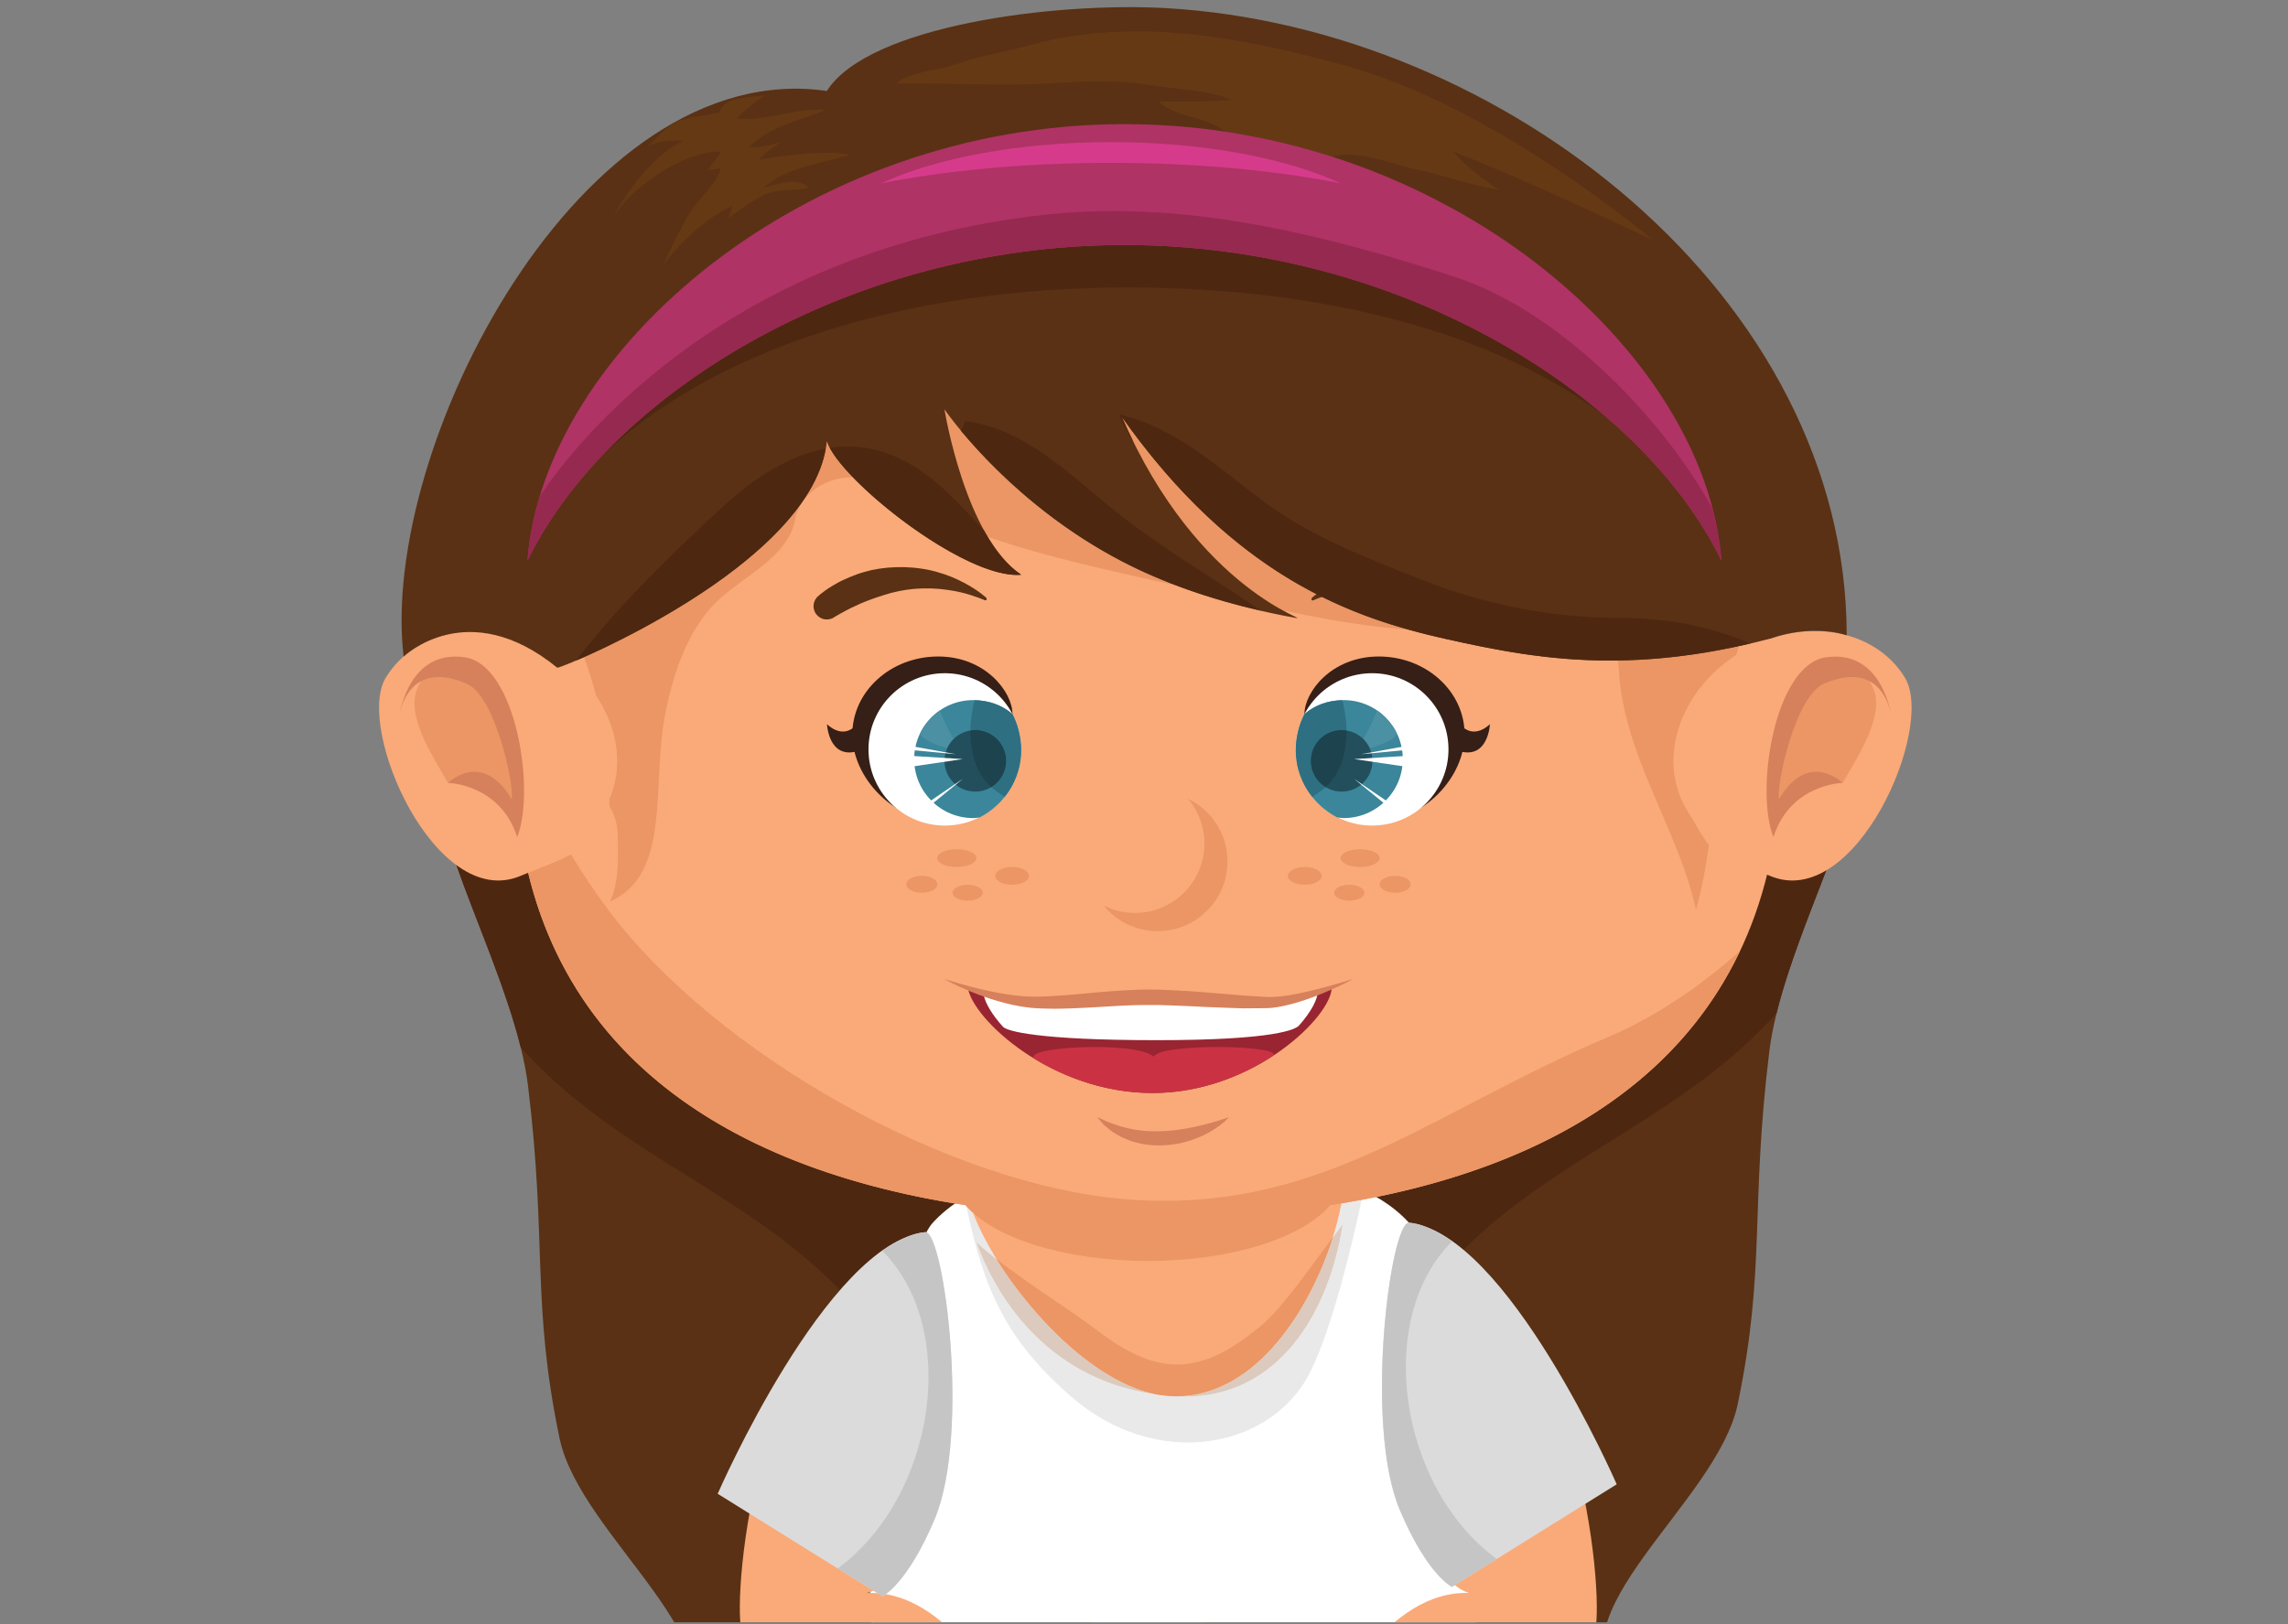 <?xml version="1.0" encoding="UTF-8"?>
<svg xmlns="http://www.w3.org/2000/svg" xmlns:xlink="http://www.w3.org/1999/xlink" width="419.25pt" height="297.75pt" viewBox="0 0 419.25 297.75" version="1.2">
<rect x="0" y="0" width="419.25" height="297.75" fill="#808080" stroke="none"/>
<defs>
<clipPath id="clip1">
  <path d="M 80 132 L 201 132 L 201 297.359 L 80 297.359 Z M 80 132 "/>
</clipPath>
<clipPath id="clip2">
  <path d="M 220 126 L 341 126 L 341 297.359 L 220 297.359 Z M 220 126 "/>
</clipPath>
<clipPath id="clip3">
  <path d="M 159 212 L 272 212 L 272 297.359 L 159 297.359 Z M 159 212 "/>
</clipPath>
<clipPath id="clip4">
  <path d="M 159 288 L 162 288 L 162 297.359 L 159 297.359 Z M 159 288 "/>
</clipPath>
<clipPath id="clip5">
  <path d="M 235 226 L 293 226 L 293 297.359 L 235 297.359 Z M 235 226 "/>
</clipPath>
<clipPath id="clip6">
  <path d="M 135 226 L 193 226 L 193 297.359 L 135 297.359 Z M 135 226 "/>
</clipPath>
</defs>
<g id="surface1">
<g clip-path="url(#clip1)" clip-rule="nonzero">
<path style=" stroke:none;fill-rule:nonzero;fill:rgb(35.289%,19.22%,7.84%);fill-opacity:1;" d="M 184.449 180.465 C 184.449 203.809 216.707 328.652 189.445 328.652 C 175.238 328.652 148.125 343.961 123.895 316.121 C 137.324 302.238 106.328 281.84 102.535 263.637 C 97.344 238.727 100.289 227.891 96.746 198.965 C 94.5 180.66 79.793 155.449 80.695 144.723 C 82.648 121.457 107.84 138.195 135.098 138.195 C 162.348 138.195 184.449 157.121 184.449 180.465 "/>
</g>
<path style=" stroke:none;fill-rule:nonzero;fill:rgb(84.709%,74.509%,74.12%);fill-opacity:1;" d="M 95.414 191.973 C 95.41 191.973 95.41 191.969 95.406 191.969 C 92.668 180.926 87.09 168.527 83.633 158.566 C 83.633 158.566 83.633 158.566 83.637 158.566 C 87.098 168.535 92.676 180.93 95.414 191.973 "/>
<path style=" stroke:none;fill-rule:nonzero;fill:rgb(30.589%,15.289%,6.67%);fill-opacity:1;" d="M 168.438 255.836 C 163.941 247.73 157.988 240.07 150.297 232.973 C 136.805 220.539 119.43 212.949 105.223 201.309 C 101.668 198.398 98.387 195.277 95.414 191.973 C 92.676 180.93 87.098 168.535 83.637 158.566 C 86.043 160.332 88.637 161.383 91.305 161.391 C 92.641 161.391 93.992 161.125 95.355 160.555 C 95.855 160.348 96.324 160.148 96.773 159.965 C 105.402 195.551 135.633 214.129 174.992 220.598 C 173.508 221.625 172.141 222.793 170.941 224.109 C 166.582 228.914 169.578 239.363 168.438 255.836 "/>
<g clip-path="url(#clip2)" clip-rule="nonzero">
<path style=" stroke:none;fill-rule:nonzero;fill:rgb(35.289%,19.22%,7.84%);fill-opacity:1;" d="M 236.512 174.184 C 236.512 197.531 204.254 322.375 231.504 322.375 C 245.719 322.375 272.828 337.68 297.055 309.836 C 283.629 295.957 314.621 275.559 318.418 257.359 C 323.609 232.445 320.664 221.609 324.211 192.688 C 326.449 174.379 341.16 149.168 340.262 138.438 C 338.301 115.176 313.113 131.914 285.859 131.914 C 258.605 131.914 236.512 150.844 236.512 174.184 "/>
</g>
<path style=" stroke:none;fill-rule:nonzero;fill:rgb(84.709%,74.509%,74.12%);fill-opacity:1;" d="M 325.539 185.691 C 327.645 177.199 331.434 167.902 334.645 159.531 C 334.645 159.531 334.648 159.531 334.648 159.527 C 331.441 167.898 327.648 177.191 325.543 185.688 C 325.543 185.691 325.539 185.691 325.539 185.691 "/>
<path style=" stroke:none;fill-rule:nonzero;fill:rgb(30.589%,15.289%,6.67%);fill-opacity:1;" d="M 258.73 239.906 C 259.668 232.355 260.289 226.457 258.16 224.109 C 256.469 222.25 254.438 220.691 252.203 219.395 C 255.305 218.758 258.344 218.043 261.312 217.242 C 261.332 217.238 261.355 217.227 261.371 217.223 C 261.375 217.223 261.375 217.223 261.383 217.223 C 292.824 208.719 316.273 190.785 323.801 160.316 C 323.988 160.395 324.184 160.473 324.375 160.555 C 325.738 161.125 327.09 161.391 328.426 161.391 C 330.566 161.391 332.66 160.707 334.645 159.531 C 331.434 167.902 327.645 177.199 325.539 185.691 C 322.57 188.996 319.293 192.117 315.734 195.027 C 301.523 206.668 284.145 214.254 270.652 226.695 C 266.086 230.91 262.133 235.32 258.73 239.906 "/>
<g clip-path="url(#clip3)" clip-rule="nonzero">
<path style=" stroke:none;fill-rule:nonzero;fill:rgb(100%,100%,100%);fill-opacity:1;" d="M 163.695 328.414 L 163.582 328.543 L 267.047 328.543 C 274.062 323.684 269.621 303.73 270.582 291.391 C 245.18 272.441 264.723 231.348 258.16 224.109 C 246.551 211.312 218.902 213.047 218.902 213.047 L 210.195 213.047 C 210.195 213.047 182.547 211.312 170.941 224.109 C 164.914 230.75 172.945 248.18 164.676 277.402 C 160.414 292.461 158.809 286.648 159.176 289.422 C 160.992 303.031 156.527 325.809 163.695 328.414 "/>
</g>
<path style=" stroke:none;fill-rule:nonzero;fill:rgb(91.37%,91.37%,91.37%);fill-opacity:1;" d="M 217.688 264.395 C 210.57 264.395 202.938 261.785 196.281 255.988 C 184.461 245.711 180.289 236.5 177.066 221.062 C 177.43 221.477 177.836 221.895 178.281 222.289 C 179.254 224.887 180.727 227.789 182.574 230.77 C 181.238 229.719 179.988 228.68 178.891 227.66 C 182.93 238.809 192.754 253.082 212.121 255.625 C 213.207 255.828 214.285 255.934 215.348 255.934 C 215.957 255.973 216.559 255.988 217.148 255.988 C 234.23 255.988 243.516 240.766 246.035 224.406 C 245.465 225.133 244.867 225.926 244.25 226.758 C 244.945 224.539 245.469 222.441 245.805 220.574 C 247.047 220.371 248.277 220.156 249.504 219.926 C 247.688 228.48 244.176 243.082 240.199 251.25 C 236.168 259.523 227.406 264.395 217.688 264.395 "/>
<path style=" stroke:none;fill-rule:nonzero;fill:rgb(32.549%,17.65%,7.059%);fill-opacity:1;" d="M 159.176 289.422 C 159.176 289.414 159.176 289.402 159.172 289.395 C 159.176 289.402 159.176 289.414 159.176 289.422 "/>
<g clip-path="url(#clip4)" clip-rule="nonzero">
<path style=" stroke:none;fill-rule:nonzero;fill:rgb(91.37%,91.37%,91.37%);fill-opacity:1;" d="M 159.512 314.262 C 159.441 306.34 160.258 296.695 159.176 289.422 C 159.176 289.414 159.176 289.402 159.172 289.395 C 159.152 289.219 159.207 289.051 159.219 288.875 C 159.898 293.551 160.434 304.184 161.996 313.508 C 161.227 313.609 160.391 313.867 159.512 314.262 "/>
</g>
<path style=" stroke:none;fill-rule:nonzero;fill:rgb(97.649%,66.669%,47.06%);fill-opacity:1;" d="M 245.809 166.734 C 259.098 150.469 167.793 149.488 177.754 166.734 C 187.711 183.984 185.738 202.719 177.754 213.273 C 172.242 220.566 195.871 255.93 215.348 255.934 C 237.941 255.945 248.723 218.863 245.809 213.273 C 239.863 201.883 232.52 183.012 245.809 166.734 "/>
<path style=" stroke:none;fill-rule:nonzero;fill:rgb(86.269%,79.219%,74.509%);fill-opacity:1;" d="M 217.148 255.988 C 216.559 255.988 215.957 255.973 215.348 255.934 C 215.352 255.934 215.355 255.934 215.355 255.934 C 230.441 255.934 240.254 239.406 244.25 226.758 C 244.867 225.926 245.465 225.133 246.035 224.406 C 243.516 240.766 234.23 255.988 217.148 255.988 M 212.121 255.625 C 192.754 253.082 182.93 238.809 178.891 227.66 C 179.988 228.68 181.238 229.719 182.574 230.77 C 189.316 241.641 201.078 253.574 212.121 255.625 "/>
<path style=" stroke:none;fill-rule:nonzero;fill:rgb(92.159%,58.82%,39.22%);fill-opacity:1;" d="M 215.355 255.934 C 215.355 255.934 215.352 255.934 215.348 255.934 C 214.246 255.871 213.168 255.766 212.121 255.625 C 201.078 253.574 189.316 241.641 182.574 230.77 C 188.535 235.438 196.297 240.219 201.062 243.871 C 206.52 248.043 211.152 250.109 215.703 250.109 C 220.605 250.109 225.414 247.719 231.062 243.004 C 234.969 239.742 240.074 232.348 244.25 226.758 C 240.254 239.406 230.441 255.934 215.355 255.934 "/>
<g clip-path="url(#clip5)" clip-rule="nonzero">
<path style=" stroke:none;fill-rule:nonzero;fill:rgb(97.649%,66.669%,47.06%);fill-opacity:1;" d="M 258.633 226.031 C 286.672 234.164 293.344 284.305 292.535 296.977 C 291.562 312.273 245.023 330.934 245.023 330.934 C 245.023 330.934 230.848 323.129 238.016 317.27 C 245.188 311.41 254.047 291.34 269.359 291.988 C 269.359 291.988 265.48 291.77 259.613 281.684 C 253.75 271.59 258.633 226.031 258.633 226.031 "/>
</g>
<g clip-path="url(#clip6)" clip-rule="nonzero">
<path style=" stroke:none;fill-rule:nonzero;fill:rgb(97.649%,66.669%,47.06%);fill-opacity:1;" d="M 169.523 226.031 C 141.488 234.164 134.82 284.305 135.625 296.977 C 136.602 312.273 183.133 330.934 183.133 330.934 C 183.133 330.934 197.316 323.129 190.145 317.27 C 182.977 311.41 174.121 291.34 158.797 291.988 C 158.797 291.988 162.68 291.77 168.543 281.684 C 174.41 271.59 169.523 226.031 169.523 226.031 "/>
</g>
<path style=" stroke:none;fill-rule:nonzero;fill:rgb(97.649%,66.669%,47.06%);fill-opacity:1;" d="M 326.375 137.918 C 326.375 75.797 274.418 25.441 210.328 25.441 C 146.242 25.441 94.289 75.797 94.289 137.918 C 94.289 188.777 129.125 213.586 176.934 220.906 C 181.965 226.863 194.992 231.117 210.328 231.117 C 225.66 231.117 238.691 226.863 243.723 220.906 C 291.527 213.586 326.375 188.777 326.375 137.918 "/>
<path style=" stroke:none;fill-rule:nonzero;fill:rgb(92.159%,58.82%,39.22%);fill-opacity:1;" d="M 310.777 166.77 C 307.379 151.387 297.383 138.586 296.594 122.199 C 296.574 121.82 296.531 121.449 296.473 121.07 C 303.141 120.977 310.438 120.219 318.621 118.438 C 318.449 118.984 318.293 119.535 318.133 120.082 C 307.688 126.879 303.629 139.363 309.094 148.383 C 311.125 151.738 312.133 153.602 313.152 154.855 C 312.59 158.859 311.855 162.84 310.777 166.77 M 111.809 165.238 C 112.152 164.422 112.461 163.574 112.672 162.652 C 113.41 159.434 113.223 156.262 113.195 153.012 C 113.176 151.09 112.598 149.293 111.66 147.734 C 111.668 147.289 111.668 146.84 111.668 146.395 C 114.238 140.48 113.18 133.461 109.25 127.578 C 108.633 125.199 107.891 122.82 107.012 120.449 C 119.137 115.078 149.68 99.199 151.512 80.895 C 152.035 82.559 153.789 84.906 156.301 87.5 C 156.199 87.492 156.102 87.492 156.004 87.492 C 151.395 87.492 146.598 90.473 145.723 95.137 C 144.457 101.973 136.691 105.355 131.836 109.793 C 126.145 114.984 123.477 123.117 121.984 130.398 C 119.234 143.82 123.223 160.086 111.809 165.238 M 258.164 115.426 C 257.512 115.375 256.852 115.32 256.172 115.262 C 249.039 114.613 242 113.363 235.012 111.859 C 229.668 108.914 217.496 100.75 207.773 81.164 C 207.809 81.219 207.848 81.277 207.883 81.332 C 207.094 79.754 206.312 78.133 205.555 76.398 C 217.555 93.355 229.734 103.02 241.207 108.895 C 240.652 109.328 240.363 109.605 240.363 109.605 L 240.355 109.609 L 240.305 109.914 C 240.352 110.008 240.445 110.062 240.543 110.062 C 240.578 110.062 240.621 110.055 240.656 110.035 C 240.656 110.035 241.082 109.828 241.871 109.543 C 241.98 109.5 242.105 109.457 242.23 109.414 C 247.742 112.141 253.09 114.016 258.164 115.426 M 215.555 107.32 C 204.121 104.715 192.191 102.285 180.996 98.391 C 180.801 98.066 180.613 97.742 180.426 97.414 C 180.414 97.395 180.398 97.383 180.387 97.367 C 175.133 87.906 173.066 75.035 173.066 75.035 C 173.066 75.035 176.375 79.906 182.703 86.121 C 188.141 91.457 195.82 97.785 205.555 102.867 C 208.703 104.508 212.047 105.992 215.555 107.32 "/>
<path style=" stroke:none;fill-rule:nonzero;fill:rgb(29.41%,13.73%,6.27%);fill-opacity:1;" d="M 252.203 219.395 C 255.309 218.758 258.344 218.043 261.312 217.242 C 258.344 218.043 255.305 218.758 252.203 219.395 M 261.371 217.223 C 261.375 217.223 261.375 217.223 261.383 217.223 C 261.375 217.223 261.375 217.223 261.371 217.223 "/>
<path style=" stroke:none;fill-rule:nonzero;fill:rgb(94.51%,87.059%,81.569%);fill-opacity:1;" d="M 249.504 219.926 C 250.406 219.754 251.309 219.574 252.203 219.395 C 251.309 219.574 250.406 219.754 249.504 219.926 "/>
<path style=" stroke:none;fill-rule:nonzero;fill:rgb(86.269%,79.219%,74.509%);fill-opacity:1;" d="M 245.805 220.574 C 247.047 220.371 248.277 220.152 249.504 219.926 C 248.277 220.156 247.047 220.371 245.805 220.574 "/>
<path style=" stroke:none;fill-rule:nonzero;fill:rgb(92.159%,58.82%,39.22%);fill-opacity:1;" d="M 243.793 220.898 C 244.465 220.793 245.137 220.684 245.805 220.574 C 245.137 220.684 244.465 220.793 243.793 220.898 "/>
<path style=" stroke:none;fill-rule:nonzero;fill:rgb(92.159%,58.82%,39.22%);fill-opacity:1;" d="M 210.328 231.117 C 194.992 231.117 181.965 226.863 176.934 220.906 C 136.629 214.734 105.539 196.129 96.773 159.965 C 100.938 158.254 103.121 157.48 104.602 156.582 C 106.656 160.008 108.914 163.352 111.352 166.629 C 131.152 193.199 174.07 217.34 206.559 219.832 C 208.895 220.012 211.16 220.102 213.371 220.102 C 244.594 220.102 264.188 202.988 294.355 190.23 C 303.43 186.387 311.465 180.836 318.828 174.32 C 308.348 196.41 287.66 210.117 261.383 217.223 C 261.375 217.223 261.375 217.223 261.371 217.223 C 261.355 217.227 261.332 217.238 261.312 217.242 C 258.344 218.043 255.309 218.758 252.203 219.395 C 251.309 219.574 250.406 219.754 249.504 219.926 C 248.277 220.152 247.047 220.371 245.805 220.574 C 245.137 220.684 244.465 220.793 243.793 220.898 C 243.77 220.898 243.746 220.902 243.723 220.906 C 238.691 226.863 225.66 231.117 210.328 231.117 "/>
<path style=" stroke:none;fill-rule:nonzero;fill:rgb(97.649%,66.669%,47.06%);fill-opacity:1;" d="M 349.062 124.23 C 354.66 133.473 339.945 167.074 324.375 160.555 C 312.484 155.578 314.695 157.617 309.094 148.383 C 303.492 139.133 307.902 126.246 318.941 119.582 C 329.977 112.91 343.461 114.996 349.062 124.23 "/>
<path style=" stroke:none;fill-rule:nonzero;fill:rgb(92.159%,58.82%,39.22%);fill-opacity:1;" d="M 326.367 148.141 C 321.438 144.629 326.629 128.93 331.617 124.887 C 333.703 123.191 335.848 122.387 337.754 122.387 C 340.41 122.387 342.598 123.949 343.488 126.855 C 345.012 131.832 340.176 139.074 337.633 143.5 C 336.746 143.27 335.805 143.125 334.84 143.125 C 331.98 143.125 328.891 144.367 326.367 148.141 "/>
<path style=" stroke:none;fill-rule:nonzero;fill:rgb(84.309%,50.2%,36.079%);fill-opacity:1;" d="M 324.957 153.418 C 321.555 144.832 325.188 121.812 334.586 120.477 C 345.391 118.934 346.711 132.066 346.711 132.066 C 346.711 132.066 345.766 120.352 334.207 125.316 C 328.934 127.586 325.418 144.02 325.992 146.469 C 331.395 137.352 337.633 143.5 337.633 143.5 C 337.633 143.5 328.125 143.648 324.957 153.418 "/>
<path style=" stroke:none;fill-rule:nonzero;fill:rgb(97.649%,66.669%,47.06%);fill-opacity:1;" d="M 70.676 124.23 C 65.074 133.473 79.789 167.074 95.355 160.555 C 107.254 155.578 105.035 157.617 110.641 148.383 C 116.242 139.133 111.828 126.246 100.793 119.582 C 89.758 112.91 76.27 114.996 70.676 124.23 "/>
<path style=" stroke:none;fill-rule:nonzero;fill:rgb(92.159%,58.82%,39.22%);fill-opacity:1;" d="M 93.367 148.141 C 90.84 144.367 87.75 143.125 84.895 143.125 C 83.926 143.125 82.98 143.27 82.098 143.5 C 79.559 139.074 74.723 131.832 76.242 126.855 C 77.133 123.949 79.32 122.387 81.98 122.387 C 83.887 122.387 86.035 123.191 88.117 124.887 C 93.102 128.93 98.297 144.629 93.367 148.141 "/>
<path style=" stroke:none;fill-rule:nonzero;fill:rgb(84.309%,50.2%,36.079%);fill-opacity:1;" d="M 94.773 153.418 C 98.176 144.832 94.543 121.812 85.148 120.477 C 74.336 118.934 73.023 132.066 73.023 132.066 C 73.023 132.066 73.965 120.352 85.527 125.316 C 90.797 127.586 94.312 144.02 93.738 146.469 C 88.336 137.352 82.098 143.5 82.098 143.5 C 82.098 143.5 91.605 143.648 94.773 153.418 "/>
<path style=" stroke:none;fill-rule:nonzero;fill:rgb(92.159%,58.82%,39.22%);fill-opacity:1;" d="M 212.129 170.668 C 208.137 170.668 204.574 168.84 202.227 165.973 C 203.949 166.844 205.895 167.34 207.957 167.34 C 214.992 167.34 220.703 161.641 220.703 154.609 C 220.703 151.488 219.578 148.633 217.707 146.418 C 221.973 148.488 224.922 152.844 224.922 157.895 C 224.922 164.949 219.195 170.668 212.129 170.668 "/>
<path style=" stroke:none;fill-rule:nonzero;fill:rgb(20.779%,12.16%,9.019%);fill-opacity:1;" d="M 268.371 134.617 C 268.371 142.504 260.879 150.484 252.195 150.484 C 243.512 150.484 239.023 138.785 239.023 130.898 C 239.023 126.852 243.961 120.332 252.652 120.332 C 261.332 120.332 268.371 126.727 268.371 134.617 "/>
<path style=" stroke:none;fill-rule:nonzero;fill:rgb(100%,100%,100%);fill-opacity:1;" d="M 265.418 137.355 C 265.418 145.07 259.152 151.32 251.43 151.32 C 243.703 151.32 237.438 145.07 237.438 137.355 C 237.438 129.645 243.703 123.395 251.43 123.395 C 259.152 123.395 265.418 129.645 265.418 137.355 "/>
<path style=" stroke:none;fill-rule:nonzero;fill:rgb(23.14%,52.55%,60.39%);fill-opacity:1;" d="M 246.211 128.324 C 243.461 128.324 240.934 129.211 239.023 130.898 C 238.02 132.824 237.438 135.156 237.438 137.484 C 237.438 142.871 240.535 147.504 245.02 149.832 C 245.418 149.875 245.809 149.949 246.211 149.949 C 252.195 149.949 257.047 145.109 257.047 139.133 C 257.047 133.164 252.195 128.324 246.211 128.324 "/>
<path style=" stroke:none;fill-rule:nonzero;fill:rgb(29.41%,56.47%,63.919%);fill-opacity:1;" d="M 250.98 137.129 C 250.688 136.492 250.281 135.922 249.793 135.438 C 250.789 133.781 251.645 132.031 252.324 130.215 C 253.82 131.242 255.039 132.629 255.863 134.254 C 256.305 135.125 253.59 136.438 250.98 137.129 "/>
<path style=" stroke:none;fill-rule:nonzero;fill:rgb(20.779%,12.16%,9.019%);fill-opacity:1;" d="M 267.516 137.711 C 272.73 139.133 273.012 132.734 273.012 132.734 C 273.012 132.734 270.449 135.41 268.008 133.238 C 266.109 131.551 266.051 136.898 267.516 137.711 "/>
<path style=" stroke:none;fill-rule:nonzero;fill:rgb(13.73%,30.98%,36.079%);fill-opacity:1;" d="M 251.484 139.461 C 251.484 142.574 248.961 145.098 245.84 145.098 C 242.727 145.098 240.199 142.574 240.199 139.461 C 240.199 136.355 242.727 133.824 245.84 133.824 C 248.961 133.824 251.484 136.355 251.484 139.461 "/>
<path style=" stroke:none;fill-rule:nonzero;fill:rgb(77.649%,81.96%,83.919%);fill-opacity:1;" d="M 239.023 130.898 C 239.047 130.879 239.07 130.855 239.094 130.836 C 239.07 130.855 239.047 130.879 239.023 130.898 M 239.102 130.832 C 239.105 130.828 239.109 130.824 239.113 130.82 C 239.109 130.824 239.105 130.828 239.102 130.832 "/>
<path style=" stroke:none;fill-rule:nonzero;fill:rgb(18.039%,43.529%,50.589%);fill-opacity:1;" d="M 240.48 146.086 C 238.613 143.754 237.469 140.82 237.438 137.598 C 237.438 137.594 237.438 137.594 237.438 137.59 C 237.438 137.582 237.438 137.57 237.438 137.562 C 237.438 137.559 237.438 137.559 237.438 137.555 C 237.438 137.543 237.438 137.535 237.438 137.527 C 237.438 137.527 237.438 137.52 237.438 137.516 C 237.438 137.508 237.438 137.492 237.438 137.484 C 237.438 135.156 238.02 132.824 239.023 130.898 C 239.047 130.879 239.07 130.855 239.094 130.836 C 239.094 130.836 239.098 130.832 239.102 130.832 C 239.105 130.828 239.109 130.824 239.113 130.82 C 240.953 129.234 243.363 128.395 245.973 128.348 C 246.43 130.109 246.703 132.008 246.727 133.895 C 246.438 133.852 246.141 133.824 245.84 133.824 C 242.727 133.824 240.199 136.355 240.199 139.461 C 240.199 141.504 241.289 143.297 242.918 144.281 C 242.504 144.66 242.047 145.008 241.551 145.32 C 241.168 145.559 240.812 145.816 240.48 146.086 "/>
<path style=" stroke:none;fill-rule:nonzero;fill:rgb(10.979%,26.27%,30.589%);fill-opacity:1;" d="M 242.918 144.281 C 241.289 143.297 240.199 141.504 240.199 139.461 C 240.199 136.355 242.727 133.824 245.84 133.824 C 246.141 133.824 246.438 133.852 246.727 133.895 C 246.773 137.844 245.711 141.746 242.918 144.281 "/>
<path style=" stroke:none;fill-rule:nonzero;fill:rgb(100%,100%,100%);fill-opacity:1;" d="M 259.379 140.793 L 248.137 139.133 L 259.461 138.434 Z M 259.379 140.793 "/>
<path style=" stroke:none;fill-rule:nonzero;fill:rgb(100%,100%,100%);fill-opacity:1;" d="M 260.727 137.176 L 249.406 138.246 L 258.645 136.555 Z M 260.727 137.176 "/>
<path style=" stroke:none;fill-rule:nonzero;fill:rgb(100%,100%,100%);fill-opacity:1;" d="M 256.934 149.949 L 248.137 142.766 L 255.898 148.051 Z M 256.934 149.949 "/>
<path style=" stroke:none;fill-rule:nonzero;fill:rgb(92.159%,58.82%,39.22%);fill-opacity:1;" d="M 239.086 162.168 C 237.383 162.168 235.992 161.441 235.992 160.539 C 235.992 159.648 237.383 158.914 239.086 158.914 C 240.801 158.914 242.184 159.648 242.184 160.539 C 242.184 161.441 240.801 162.168 239.086 162.168 "/>
<path style=" stroke:none;fill-rule:nonzero;fill:rgb(92.159%,58.82%,39.22%);fill-opacity:1;" d="M 247.242 165.094 C 245.707 165.094 244.469 164.441 244.469 163.633 C 244.469 162.824 245.707 162.168 247.242 162.168 C 248.773 162.168 250.012 162.824 250.012 163.633 C 250.012 164.441 248.773 165.094 247.242 165.094 "/>
<path style=" stroke:none;fill-rule:nonzero;fill:rgb(92.159%,58.82%,39.22%);fill-opacity:1;" d="M 249.223 158.914 C 247.246 158.914 245.645 158.184 245.645 157.285 C 245.645 156.387 247.246 155.66 249.223 155.66 C 251.203 155.66 252.809 156.387 252.809 157.285 C 252.809 158.184 251.203 158.914 249.223 158.914 "/>
<path style=" stroke:none;fill-rule:nonzero;fill:rgb(92.159%,58.82%,39.22%);fill-opacity:1;" d="M 255.648 163.633 C 254.078 163.633 252.809 162.941 252.809 162.086 C 252.809 161.23 254.078 160.539 255.648 160.539 C 257.211 160.539 258.48 161.23 258.48 162.086 C 258.48 162.941 257.211 163.633 255.648 163.633 "/>
<path style=" stroke:none;fill-rule:nonzero;fill:rgb(20.779%,12.16%,9.019%);fill-opacity:1;" d="M 156.18 134.617 C 156.18 142.504 163.668 150.484 172.352 150.484 C 181.035 150.484 185.527 138.785 185.527 130.898 C 185.527 126.852 180.586 120.332 171.906 120.332 C 163.215 120.332 156.18 126.727 156.18 134.617 "/>
<path style=" stroke:none;fill-rule:nonzero;fill:rgb(100%,100%,100%);fill-opacity:1;" d="M 159.141 137.355 C 159.141 145.07 165.398 151.32 173.129 151.32 C 180.848 151.32 187.113 145.07 187.113 137.355 C 187.113 129.645 180.848 123.395 173.129 123.395 C 165.398 123.395 159.141 129.645 159.141 137.355 "/>
<path style=" stroke:none;fill-rule:nonzero;fill:rgb(23.14%,52.55%,60.39%);fill-opacity:1;" d="M 178.336 128.324 C 181.086 128.324 183.617 129.211 185.527 130.898 C 186.531 132.824 187.113 135.156 187.113 137.484 C 187.113 142.871 184.016 147.504 179.531 149.832 C 179.133 149.875 178.746 149.949 178.336 149.949 C 172.355 149.949 167.512 145.109 167.512 139.133 C 167.512 133.164 172.355 128.324 178.336 128.324 "/>
<path style=" stroke:none;fill-rule:nonzero;fill:rgb(29.41%,56.47%,63.919%);fill-opacity:1;" d="M 173.57 137.129 C 170.965 136.438 168.25 135.125 168.688 134.254 C 169.508 132.629 170.727 131.242 172.227 130.215 C 172.906 132.031 173.758 133.781 174.758 135.441 C 174.266 135.922 173.863 136.492 173.57 137.129 "/>
<path style=" stroke:none;fill-rule:nonzero;fill:rgb(20.779%,12.16%,9.019%);fill-opacity:1;" d="M 157.035 137.711 C 151.816 139.133 151.535 132.734 151.535 132.734 C 151.535 132.734 154.102 135.41 156.547 133.238 C 158.441 131.551 158.504 136.898 157.035 137.711 "/>
<path style=" stroke:none;fill-rule:nonzero;fill:rgb(13.73%,30.98%,36.079%);fill-opacity:1;" d="M 173.066 139.461 C 173.066 142.574 175.594 145.098 178.707 145.098 C 181.82 145.098 184.352 142.574 184.352 139.461 C 184.352 136.355 181.82 133.824 178.707 133.824 C 175.594 133.824 173.066 136.355 173.066 139.461 "/>
<path style=" stroke:none;fill-rule:nonzero;fill:rgb(76.079%,54.9%,39.999%);fill-opacity:1;" d="M 187.109 137.598 C 187.109 137.594 187.109 137.594 187.109 137.594 C 187.109 137.594 187.109 137.594 187.109 137.598 M 187.113 137.562 C 187.113 137.559 187.113 137.559 187.113 137.555 C 187.113 137.559 187.113 137.559 187.113 137.562 M 187.113 137.527 C 187.113 137.527 187.113 137.52 187.113 137.516 C 187.113 137.52 187.113 137.527 187.113 137.527 "/>
<path style=" stroke:none;fill-rule:nonzero;fill:rgb(77.649%,81.96%,83.919%);fill-opacity:1;" d="M 185.527 130.898 C 185.512 130.883 185.496 130.871 185.484 130.855 C 185.496 130.871 185.512 130.883 185.527 130.898 M 185.477 130.855 C 185.473 130.852 185.465 130.848 185.461 130.836 C 185.465 130.848 185.473 130.852 185.477 130.855 M 185.445 130.828 C 185.445 130.824 185.441 130.824 185.438 130.82 C 185.441 130.824 185.445 130.824 185.445 130.828 "/>
<path style=" stroke:none;fill-rule:nonzero;fill:rgb(18.039%,43.529%,50.589%);fill-opacity:1;" d="M 184.07 146.086 C 183.734 145.816 183.379 145.559 182.996 145.32 C 182.5 145.008 182.047 144.66 181.633 144.281 C 183.262 143.293 184.352 141.504 184.352 139.461 C 184.352 136.355 181.82 133.824 178.707 133.824 C 178.406 133.824 178.109 133.852 177.824 133.895 C 177.848 132.008 178.117 130.109 178.582 128.348 C 181.195 128.395 183.594 129.234 185.438 130.82 C 185.441 130.824 185.445 130.824 185.445 130.828 C 185.449 130.832 185.453 130.836 185.461 130.836 C 185.465 130.848 185.473 130.852 185.477 130.855 C 185.477 130.855 185.484 130.855 185.484 130.855 C 185.496 130.871 185.512 130.883 185.527 130.898 C 186.531 132.824 187.113 135.156 187.113 137.484 C 187.113 137.492 187.113 137.508 187.113 137.516 C 187.113 137.52 187.113 137.527 187.113 137.527 C 187.113 137.535 187.113 137.543 187.113 137.555 C 187.113 137.559 187.113 137.559 187.113 137.562 C 187.109 137.57 187.109 137.586 187.109 137.594 C 187.109 137.594 187.109 137.594 187.109 137.598 C 187.086 140.816 185.941 143.75 184.07 146.086 "/>
<path style=" stroke:none;fill-rule:nonzero;fill:rgb(10.979%,26.27%,30.589%);fill-opacity:1;" d="M 181.633 144.281 C 178.836 141.746 177.777 137.844 177.824 133.895 C 178.109 133.852 178.406 133.824 178.707 133.824 C 181.82 133.824 184.352 136.355 184.352 139.461 C 184.352 141.504 183.262 143.293 181.633 144.281 "/>
<path style=" stroke:none;fill-rule:nonzero;fill:rgb(100%,100%,100%);fill-opacity:1;" d="M 165.168 140.793 L 176.414 139.133 L 165.09 138.434 Z M 165.168 140.793 "/>
<path style=" stroke:none;fill-rule:nonzero;fill:rgb(100%,100%,100%);fill-opacity:1;" d="M 163.832 137.176 L 175.145 138.246 L 165.902 136.555 Z M 163.832 137.176 "/>
<path style=" stroke:none;fill-rule:nonzero;fill:rgb(100%,100%,100%);fill-opacity:1;" d="M 167.617 149.949 L 176.414 142.766 L 168.656 148.051 Z M 167.617 149.949 "/>
<path style=" stroke:none;fill-rule:nonzero;fill:rgb(92.159%,58.82%,39.22%);fill-opacity:1;" d="M 185.453 162.168 C 183.75 162.168 182.363 161.441 182.363 160.539 C 182.363 159.648 183.75 158.914 185.453 158.914 C 187.168 158.914 188.555 159.648 188.555 160.539 C 188.555 161.441 187.168 162.168 185.453 162.168 "/>
<path style=" stroke:none;fill-rule:nonzero;fill:rgb(92.159%,58.82%,39.22%);fill-opacity:1;" d="M 177.312 165.094 C 175.777 165.094 174.543 164.441 174.543 163.633 C 174.543 162.824 175.777 162.168 177.312 162.168 C 178.844 162.168 180.078 162.824 180.078 163.633 C 180.078 164.441 178.844 165.094 177.312 165.094 "/>
<path style=" stroke:none;fill-rule:nonzero;fill:rgb(92.159%,58.82%,39.22%);fill-opacity:1;" d="M 175.324 158.914 C 173.352 158.914 171.746 158.184 171.746 157.285 C 171.746 156.387 173.352 155.66 175.324 155.66 C 177.305 155.66 178.91 156.387 178.91 157.285 C 178.91 158.184 177.305 158.914 175.324 158.914 "/>
<path style=" stroke:none;fill-rule:nonzero;fill:rgb(92.159%,58.82%,39.22%);fill-opacity:1;" d="M 168.91 163.633 C 167.336 163.633 166.066 162.941 166.066 162.086 C 166.066 161.23 167.336 160.539 168.91 160.539 C 170.473 160.539 171.746 161.23 171.746 162.086 C 171.746 162.941 170.473 163.633 168.91 163.633 "/>
<path style=" stroke:none;fill-rule:nonzero;fill:rgb(35.289%,19.22%,7.84%);fill-opacity:1;" d="M 240.363 109.605 C 240.363 109.605 241.812 108.211 244.5 106.812 C 245.168 106.461 245.906 106.102 246.715 105.77 C 247.523 105.43 248.398 105.129 249.328 104.871 C 250.254 104.594 251.234 104.371 252.25 104.234 C 253.262 104.07 254.305 104 255.355 103.949 L 256.934 103.961 C 257.441 103.988 257.941 104.016 258.441 104.043 C 258.945 104.09 259.496 104.156 260.016 104.234 C 260.52 104.328 261.012 104.422 261.5 104.508 C 262.457 104.754 263.387 104.992 264.23 105.312 C 265.078 105.629 265.867 105.961 266.59 106.293 C 267.305 106.617 267.938 106.988 268.492 107.309 C 269.055 107.637 269.523 107.949 269.902 108.23 C 270.285 108.504 270.59 108.734 270.793 108.91 C 271.02 109.102 271.145 109.211 271.145 109.211 C 272.199 110.047 272.363 111.582 271.523 112.633 C 270.68 113.684 269.148 113.855 268.09 113.012 C 268.098 113.023 268.059 113 267.887 112.898 C 267.719 112.801 267.473 112.656 267.152 112.473 C 266.82 112.293 266.418 112.07 265.957 111.824 C 265.484 111.57 264.938 111.324 264.344 111.039 C 263.754 110.75 263.098 110.469 262.398 110.195 C 261.688 109.938 260.949 109.637 260.164 109.391 C 259.77 109.266 259.375 109.137 258.969 109.012 C 258.574 108.895 258.172 108.777 257.77 108.664 C 257.328 108.559 256.879 108.453 256.434 108.352 L 255.129 108.117 C 254.254 108 253.363 107.891 252.477 107.871 C 252.176 107.852 251.875 107.855 251.574 107.855 C 251.438 107.859 251.297 107.859 251.156 107.855 C 250.719 107.844 250.281 107.859 249.859 107.891 C 249 107.922 248.172 108.039 247.383 108.141 C 246.59 108.246 245.84 108.395 245.16 108.551 C 243.777 108.863 242.66 109.266 241.871 109.543 C 241.082 109.828 240.656 110.035 240.656 110.035 C 240.523 110.098 240.367 110.043 240.305 109.914 L 240.355 109.609 L 240.363 109.605 "/>
<path style=" stroke:none;fill-rule:nonzero;fill:rgb(35.289%,19.22%,7.84%);fill-opacity:1;" d="M 180.473 110.035 C 180.473 110.035 180.047 109.828 179.258 109.543 C 178.469 109.266 177.352 108.863 175.973 108.551 C 175.285 108.395 174.543 108.246 173.746 108.141 C 172.953 108.039 172.133 107.922 171.273 107.891 C 170.848 107.859 170.414 107.844 169.969 107.855 C 169.535 107.859 169.098 107.84 168.656 107.871 C 167.77 107.891 166.879 108 166 108.117 L 164.699 108.352 C 164.25 108.453 163.801 108.559 163.359 108.66 C 162.957 108.777 162.555 108.895 162.16 109.012 C 161.758 109.137 161.359 109.266 160.969 109.391 C 160.184 109.637 159.445 109.938 158.734 110.195 C 158.031 110.469 157.375 110.75 156.785 111.039 C 156.195 111.324 155.645 111.57 155.176 111.824 C 154.711 112.07 154.312 112.293 153.977 112.473 C 153.664 112.656 153.414 112.801 153.246 112.898 C 153.078 113 153.031 113.023 153.039 113.012 C 151.988 113.855 150.449 113.684 149.605 112.633 C 148.762 111.582 148.934 110.047 149.984 109.211 C 149.984 109.211 150.109 109.102 150.336 108.91 C 150.539 108.734 150.844 108.504 151.223 108.23 C 151.605 107.949 152.074 107.637 152.641 107.316 C 153.191 106.988 153.824 106.617 154.543 106.293 C 155.258 105.961 156.051 105.633 156.895 105.312 C 157.746 104.992 158.672 104.754 159.629 104.508 C 160.117 104.422 160.613 104.328 161.117 104.234 C 161.629 104.156 162.188 104.09 162.691 104.043 C 163.188 104.016 163.688 103.988 164.195 103.961 L 165.773 103.949 C 166.828 104 167.871 104.07 168.883 104.234 C 169.891 104.375 170.875 104.594 171.805 104.871 C 172.73 105.129 173.609 105.43 174.418 105.77 C 175.219 106.102 175.965 106.461 176.633 106.812 C 179.32 108.211 180.766 109.605 180.766 109.605 L 180.77 109.609 L 180.777 109.98 L 180.473 110.035 "/>
<path style=" stroke:none;fill-rule:nonzero;fill:rgb(35.289%,19.22%,7.84%);fill-opacity:1;" d="M 338.387 116.449 C 338.336 54.379 275.422 4.957 213.57 1.484 C 193.34 0.352 159.141 4.656 151.512 16.672 C 106.426 10.16 69.457 82.191 73.957 120.348 C 73.957 120.348 85.656 108.969 102.113 122.387 C 102.488 122.691 149.23 103.668 151.512 80.895 C 153.66 87.762 176.832 106.273 187.113 105.344 C 176.832 98.465 173.066 75.035 173.066 75.035 C 173.066 75.035 184.508 91.891 205.555 102.867 C 214.715 107.641 225.527 111.094 237.348 113.246 C 240.898 113.887 219.605 108.758 205.555 76.398 C 226.359 105.797 247.699 113.262 264.965 117.121 C 280.664 120.633 298.203 123.949 324.383 117.051 C 332.508 114.219 338.387 116.449 338.387 116.449 "/>
<path style=" stroke:none;fill-rule:nonzero;fill:rgb(82.75%,50.2%,35.689%);fill-opacity:1;" d="M 186.332 105.379 C 182.555 105.379 177.328 103.129 172.066 99.934 C 177.328 103.129 182.555 105.379 186.332 105.379 C 186.602 105.379 186.859 105.371 187.113 105.344 C 186.859 105.371 186.602 105.379 186.332 105.379 M 187.113 105.344 C 184.727 103.746 182.695 101.262 180.973 98.387 C 180.98 98.387 180.984 98.391 180.996 98.391 C 182.707 101.262 184.73 103.746 187.113 105.344 "/>
<path style=" stroke:none;fill-rule:nonzero;fill:rgb(78.429%,44.71%,30.199%);fill-opacity:1;" d="M 180.996 98.391 C 180.984 98.391 180.98 98.387 180.973 98.387 C 180.773 98.055 180.578 97.715 180.387 97.367 C 180.398 97.383 180.414 97.395 180.426 97.414 C 180.613 97.742 180.801 98.066 180.996 98.391 "/>
<path style=" stroke:none;fill-rule:nonzero;fill:rgb(30.589%,15.289%,6.67%);fill-opacity:1;" d="M 186.332 105.379 C 182.555 105.379 177.328 103.129 172.066 99.934 C 163.34 94.629 154.52 86.707 152.059 82.09 C 153.148 81.93 154.246 81.844 155.34 81.844 C 161.219 81.844 167.125 84.254 173.047 89.742 C 175.641 92.148 178.035 94.734 180.387 97.367 C 180.578 97.715 180.773 98.055 180.973 98.387 C 182.695 101.262 184.727 103.746 187.113 105.344 C 186.859 105.371 186.602 105.379 186.332 105.379 "/>
<path style=" stroke:none;fill-rule:nonzero;fill:rgb(30.589%,15.289%,6.67%);fill-opacity:1;" d="M 105.555 121.078 C 113.355 110.91 123.219 101.387 132.27 93.039 C 138.531 87.262 144.887 83.41 151.301 82.23 C 148.02 100.762 116.191 116.551 105.555 121.078 "/>
<path style=" stroke:none;fill-rule:nonzero;fill:rgb(78.429%,44.71%,30.199%);fill-opacity:1;" d="M 205.555 102.867 C 195.82 97.785 188.141 91.457 182.703 86.121 C 188.152 91.461 195.828 97.793 205.555 102.867 "/>
<path style=" stroke:none;fill-rule:nonzero;fill:rgb(30.589%,15.289%,6.67%);fill-opacity:1;" d="M 231.062 111.934 C 221.688 109.789 213.066 106.781 205.555 102.867 C 195.828 97.793 188.152 91.461 182.703 86.121 C 179.879 83.344 177.656 80.84 176.059 78.91 C 176.406 78.426 176.68 77.863 176.789 77.188 C 188.488 78.59 196.926 87.992 206.035 95.004 C 214.008 101.129 222.773 106.254 231.062 111.934 "/>
<path style=" stroke:none;fill-rule:nonzero;fill:rgb(78.429%,44.71%,30.199%);fill-opacity:1;" d="M 207.883 81.332 C 207.848 81.277 207.809 81.219 207.773 81.164 C 207.02 79.648 206.281 78.059 205.555 76.398 C 206.312 78.133 207.094 79.754 207.883 81.332 "/>
<path style=" stroke:none;fill-rule:nonzero;fill:rgb(30.589%,15.289%,6.67%);fill-opacity:1;" d="M 294.996 121.066 C 283.535 121.066 273.945 119.129 264.965 117.121 C 255.484 115.004 244.785 111.773 233.613 104.453 C 232.992 104.027 232.375 103.609 231.758 103.188 C 223.156 97.219 214.309 88.766 205.555 76.398 C 206.281 78.059 207.02 79.648 207.773 81.164 C 206.699 79.516 205.766 77.805 205.121 75.969 C 215.145 78.285 222.93 85.387 231.117 91.602 C 239.914 98.262 250.434 102.285 260.633 106.301 C 272.32 110.898 284.359 113.238 296.883 113.262 C 305.523 113.273 313.5 114.832 320.707 117.949 C 311.062 120.211 302.613 121.066 294.996 121.066 "/>
<path style=" stroke:none;fill-rule:nonzero;fill:rgb(39.999%,22.35%,8.24%);fill-opacity:1;" d="M 302.859 44.008 C 302.859 44.008 279.996 33.027 266.297 27.789 C 268.504 30.461 271.84 32.918 274.617 34.793 C 269.859 34.012 264.73 32.176 259.887 31.148 C 256.078 30.344 251.141 28.32 246.938 28.32 C 245.992 28.32 245.09 28.43 244.246 28.668 C 244.336 28.727 244.438 28.797 244.539 28.859 C 238.117 26.777 231.395 25.168 224.465 24.129 C 221.207 21.27 215.273 21.605 212.371 18.602 C 213.598 18.633 214.844 18.648 216.102 18.648 C 219.227 18.648 222.434 18.547 225.672 18.348 C 221.859 16.5 215.711 16.406 211.332 15.668 C 208.02 15.109 204.742 14.898 201.438 14.898 C 199.008 14.898 196.562 15.016 194.082 15.184 C 190.699 15.414 187.312 15.488 183.922 15.488 C 181.098 15.488 178.266 15.438 175.434 15.387 C 172.602 15.336 169.762 15.289 166.922 15.289 C 166.027 15.289 165.133 15.297 164.238 15.305 C 166.793 13.016 171.969 12.984 175.172 11.797 C 179.625 10.148 183.961 9.602 188.508 8.336 C 195.07 6.504 201.68 5.75 208.289 5.75 C 220.863 5.75 233.461 8.496 245.801 11.828 C 273.758 19.246 302.859 44.008 302.859 44.008 "/>
<path style=" stroke:none;fill-rule:nonzero;fill:rgb(39.999%,22.35%,8.24%);fill-opacity:1;" d="M 121.652 48.402 C 122.906 45.336 124.566 42.262 126.203 39.285 C 127.621 36.707 131.625 33.617 132.059 30.77 C 131.371 31.047 130.367 30.957 129.652 31.305 C 130.391 30.125 131.371 28.961 132.215 27.797 C 132.035 27.789 131.855 27.781 131.664 27.781 C 125.164 27.781 114.984 34.637 112.051 40.418 C 114.441 35.586 120.086 27.91 125.238 25.855 C 124.805 25.773 124.312 25.734 123.781 25.734 C 122.012 25.734 119.895 26.164 118.738 26.797 C 120.531 25.242 121.836 23.293 124.293 22.246 C 126.508 21.301 129.059 21.363 131.113 20.715 L 131.828 20.57 C 132.949 17.438 137.668 17.977 140.305 17.426 C 138.316 18.629 136.586 20.211 134.945 21.68 C 135.523 21.754 136.113 21.785 136.707 21.785 C 138.855 21.785 141.082 21.363 143.324 20.934 C 145.559 20.508 147.805 20.082 149.977 20.082 C 150.457 20.082 150.93 20.098 151.402 20.145 C 146.508 22.055 141.07 23.129 137.219 27.008 C 137.418 27.023 137.625 27.031 137.828 27.031 C 139.523 27.031 141.41 26.52 143.055 26.059 C 141.648 27.008 140.242 27.953 139.094 29.211 C 142.504 28.754 147.301 28.004 151.445 28.004 C 152.984 28.004 154.434 28.109 155.691 28.371 C 150.512 29.945 144.293 30.586 139.879 34.398 C 141.473 34.047 143.414 33.324 145.211 33.324 C 146.309 33.324 147.359 33.594 148.227 34.387 C 145.5 35.145 142.977 34.457 140.281 35.617 C 137.844 36.664 135.414 38.625 133.324 40.055 C 133.887 39.301 133.887 38.551 134.234 37.758 C 129.66 39.633 124.598 44.508 121.652 48.402 M 111.891 40.734 C 111.941 40.633 111.992 40.527 112.051 40.418 C 111.992 40.527 111.941 40.633 111.891 40.734 "/>
<path style=" stroke:none;fill-rule:nonzero;fill:rgb(30.589%,15.289%,6.67%);fill-opacity:1;" d="M 97.777 100.586 C 97.777 100.582 97.777 100.574 97.777 100.57 C 97.797 100.539 97.816 100.496 97.836 100.465 C 97.816 100.508 97.797 100.543 97.777 100.586 M 313.508 99.148 C 313.477 99.082 313.441 99.008 313.406 98.945 C 313.441 99 313.473 99.055 313.504 99.113 C 313.508 99.129 313.508 99.137 313.508 99.148 M 109.652 84.227 C 129.984 62.359 165.551 44.906 206.039 44.906 C 241.547 44.906 273.266 58.324 294.246 76.371 C 274.004 61.051 242.863 52.688 206.559 52.688 C 165.355 52.688 129.641 64.371 109.652 84.227 "/>
<path style=" stroke:none;fill-rule:nonzero;fill:rgb(68.629%,20%,39.609%);fill-opacity:1;" d="M 206.039 44.906 C 257.539 44.906 301.082 73.137 315.434 102.777 C 312.594 64.43 264.711 22.75 206.039 22.75 C 147.383 22.75 99.492 64.43 96.652 102.777 C 111.004 73.137 154.547 44.906 206.039 44.906 "/>
<path style=" stroke:none;fill-rule:nonzero;fill:rgb(30.589%,15.289%,6.67%);fill-opacity:1;" d="M 315.434 102.777 C 315.422 102.594 315.406 102.41 315.387 102.227 C 315.406 102.41 315.422 102.594 315.434 102.777 M 96.652 102.777 C 96.652 102.766 96.656 102.742 96.656 102.727 C 96.656 102.746 96.652 102.766 96.652 102.777 M 96.656 102.723 C 96.656 102.707 96.656 102.691 96.66 102.672 C 96.656 102.691 96.656 102.707 96.656 102.723 M 96.66 102.664 C 96.66 102.648 96.66 102.637 96.668 102.629 C 96.66 102.637 96.66 102.648 96.66 102.664 M 96.668 102.605 C 96.668 102.598 96.668 102.59 96.668 102.586 C 96.668 102.594 96.668 102.594 96.668 102.605 "/>
<path style=" stroke:none;fill-rule:nonzero;fill:rgb(58.82%,16.08%,31.369%);fill-opacity:1;" d="M 315.434 102.777 C 314.844 101.559 314.195 100.332 313.504 99.113 C 313.473 99.055 313.441 99 313.406 98.945 C 297.301 70.746 255.316 44.906 206.039 44.906 C 155.891 44.906 113.281 71.684 97.836 100.465 C 97.816 100.496 97.797 100.539 97.777 100.57 C 97.387 101.309 97.008 102.043 96.652 102.777 C 96.652 102.766 96.656 102.746 96.656 102.727 C 96.656 102.723 96.656 102.723 96.656 102.723 C 96.656 102.707 96.656 102.691 96.66 102.672 C 96.66 102.668 96.66 102.668 96.66 102.664 C 96.66 102.648 96.66 102.637 96.668 102.629 C 96.668 102.617 96.668 102.613 96.668 102.605 C 96.668 102.594 96.668 102.594 96.668 102.586 C 96.965 98.75 97.742 94.879 98.906 91.02 C 105.918 80.254 134.176 45.598 191.578 39.348 C 195.719 38.895 199.855 38.684 203.98 38.684 C 225.395 38.684 246.559 44.285 266.422 50.691 C 284.898 56.648 303.934 75.414 313.801 93.234 C 314.578 96.234 315.133 99.238 315.387 102.227 C 315.406 102.41 315.422 102.594 315.434 102.777 "/>
<path style=" stroke:none;fill-rule:nonzero;fill:rgb(83.919%,23.14%,54.509%);fill-opacity:1;" d="M 245.676 33.609 C 233.777 31.246 219.258 29.852 203.566 29.852 C 187.871 29.852 173.344 31.246 161.453 33.609 C 171.398 28.996 186.562 26.051 203.566 26.051 C 220.559 26.051 235.727 28.996 245.676 33.609 "/>
<path style=" stroke:none;fill-rule:nonzero;fill:rgb(59.61%,14.51%,19.22%);fill-opacity:1;" d="M 177.371 181.125 C 178.258 186.754 192.594 200.328 211.188 200.34 C 229.656 200.359 244.023 186.32 244.023 180.977 C 233.566 185.449 227.48 182.781 211.188 182.781 C 194.891 182.781 189.234 185.449 177.371 181.125 "/>
<path style=" stroke:none;fill-rule:nonzero;fill:rgb(79.219%,19.609%,26.669%);fill-opacity:1;" d="M 189.793 194.219 C 195.555 197.676 202.957 200.336 211.188 200.34 C 219.691 200.344 227.328 197.375 233.094 193.641 C 236.297 191.566 212.492 191.094 211.402 193.695 C 208.141 190.66 185.984 191.93 189.793 194.219 "/>
<path style=" stroke:none;fill-rule:nonzero;fill:rgb(100%,100%,100%);fill-opacity:1;" d="M 211.941 190.656 C 233.891 190.656 237.438 188.633 238.027 187.973 C 240.242 185.477 241.48 183.168 241.48 181.598 C 231.023 186.078 227.48 182.781 211.188 182.781 C 194.891 182.781 192.113 186.613 180.246 182.285 C 180.492 183.809 181.738 185.93 183.789 188.203 C 184.477 188.965 189.996 190.656 211.941 190.656 "/>
<path style=" stroke:none;fill-rule:nonzero;fill:rgb(84.309%,50.2%,36.079%);fill-opacity:1;" d="M 172.984 179.43 C 172.984 179.43 174.121 179.812 176.129 180.375 C 178.129 180.941 181.012 181.699 184.488 182.258 C 186.227 182.52 188.117 182.707 190.078 182.688 C 191.02 182.684 192.129 182.598 193.188 182.551 C 194.246 182.477 195.324 182.398 196.426 182.324 C 198.641 182.148 200.922 181.883 203.281 181.711 C 205.633 181.531 208.055 181.387 210.488 181.367 C 212.941 181.355 215.324 181.555 217.664 181.656 C 220.016 181.797 222.352 182.043 224.562 182.199 C 225.676 182.293 226.766 182.387 227.836 182.473 C 228.895 182.539 229.934 182.605 230.949 182.668 C 231.438 182.688 231.992 182.746 232.406 182.746 C 232.91 182.746 233.402 182.734 233.824 182.699 C 234.703 182.656 235.633 182.52 236.484 182.379 C 239.941 181.762 242.816 180.941 244.82 180.371 C 246.824 179.793 247.969 179.43 247.969 179.43 C 247.969 179.43 246.926 180.016 245.023 180.906 C 243.113 181.781 240.367 183.008 236.84 183.984 C 235.941 184.219 235.043 184.449 234 184.605 C 233.469 184.703 232.984 184.73 232.488 184.773 C 231.91 184.809 231.453 184.785 230.914 184.801 C 229.879 184.805 228.816 184.812 227.727 184.824 C 226.641 184.785 225.539 184.746 224.414 184.707 C 222.164 184.617 219.887 184.543 217.547 184.402 C 215.191 184.336 212.809 184.172 210.496 184.211 C 208.156 184.195 205.805 184.305 203.473 184.453 C 201.148 184.613 198.824 184.719 196.57 184.82 C 195.441 184.852 194.309 184.898 193.227 184.895 C 192.129 184.859 191.137 184.883 190.031 184.809 C 187.887 184.699 185.93 184.305 184.164 183.855 C 180.625 182.941 177.848 181.777 175.93 180.906 C 174.02 180.031 172.984 179.43 172.984 179.43 "/>
<path style=" stroke:none;fill-rule:nonzero;fill:rgb(84.309%,50.2%,36.079%);fill-opacity:1;" d="M 201.062 204.77 C 201.062 204.77 201.457 204.922 202.109 205.227 C 202.434 205.367 202.828 205.594 203.281 205.742 C 203.742 205.895 204.219 206.102 204.766 206.281 C 205.34 206.422 205.922 206.641 206.562 206.777 C 207.207 206.906 207.863 207.07 208.574 207.137 C 208.93 207.172 209.277 207.254 209.641 207.273 C 210.008 207.297 210.371 207.312 210.742 207.34 C 211.48 207.363 212.238 207.375 212.988 207.336 C 213.746 207.309 214.504 207.25 215.246 207.156 C 215.996 207.086 216.723 206.945 217.445 206.84 C 218.145 206.688 218.848 206.586 219.492 206.418 C 220.148 206.277 220.758 206.102 221.34 205.961 C 221.91 205.797 222.434 205.648 222.906 205.516 C 223.359 205.355 223.773 205.238 224.117 205.133 C 224.781 204.891 225.188 204.77 225.188 204.77 C 225.188 204.77 224.91 205.078 224.379 205.582 C 223.828 206.055 223.012 206.715 221.926 207.34 C 220.848 207.98 219.504 208.59 218 209.078 C 217.242 209.289 216.453 209.535 215.625 209.656 C 214.805 209.816 213.953 209.891 213.102 209.938 C 212.246 209.965 211.387 209.949 210.547 209.852 C 209.707 209.758 208.883 209.629 208.105 209.387 C 207.316 209.223 206.605 208.879 205.926 208.609 C 205.242 208.34 204.66 207.93 204.109 207.621 C 203.57 207.285 203.125 206.875 202.723 206.559 C 202.301 206.254 202.051 205.898 201.797 205.641 C 201.324 205.102 201.062 204.77 201.062 204.77 "/>
<path style=" stroke:none;fill-rule:nonzero;fill:rgb(86.269%,85.88%,85.88%);fill-opacity:1;" d="M 258.16 224.109 C 276.191 226.031 296.242 272.062 296.242 272.062 L 266.051 290.871 C 266.051 290.871 261.5 288.676 256.469 276.688 C 249.914 261.066 254.785 224.109 258.16 224.109 "/>
<path style=" stroke:none;fill-rule:nonzero;fill:rgb(77.649%,77.249%,77.249%);fill-opacity:1;" d="M 266.113 227.504 C 263.273 225.898 261.133 224.324 258.16 224.109 C 254.785 224.109 249.914 261.066 256.469 276.688 C 261.5 288.676 266.051 290.871 266.051 290.871 L 274.262 285.754 C 256.242 272.512 251.797 241.688 266.113 227.504 "/>
<path style=" stroke:none;fill-rule:nonzero;fill:rgb(86.269%,85.88%,85.88%);fill-opacity:1;" d="M 169.586 225.844 C 151.559 227.766 131.508 273.797 131.508 273.797 L 161.703 292.602 C 161.703 292.602 166.246 290.402 171.277 278.418 C 177.832 262.801 172.965 225.844 169.586 225.844 "/>
<path style=" stroke:none;fill-rule:nonzero;fill:rgb(77.649%,77.249%,77.249%);fill-opacity:1;" d="M 161.633 229.242 C 164.473 227.633 166.613 226.051 169.586 225.844 C 172.965 225.844 177.832 262.801 171.277 278.418 C 166.246 290.402 161.703 292.602 161.703 292.602 L 153.488 287.488 C 171.508 274.242 175.945 243.418 161.633 229.242 "/>
</g>
</svg>
